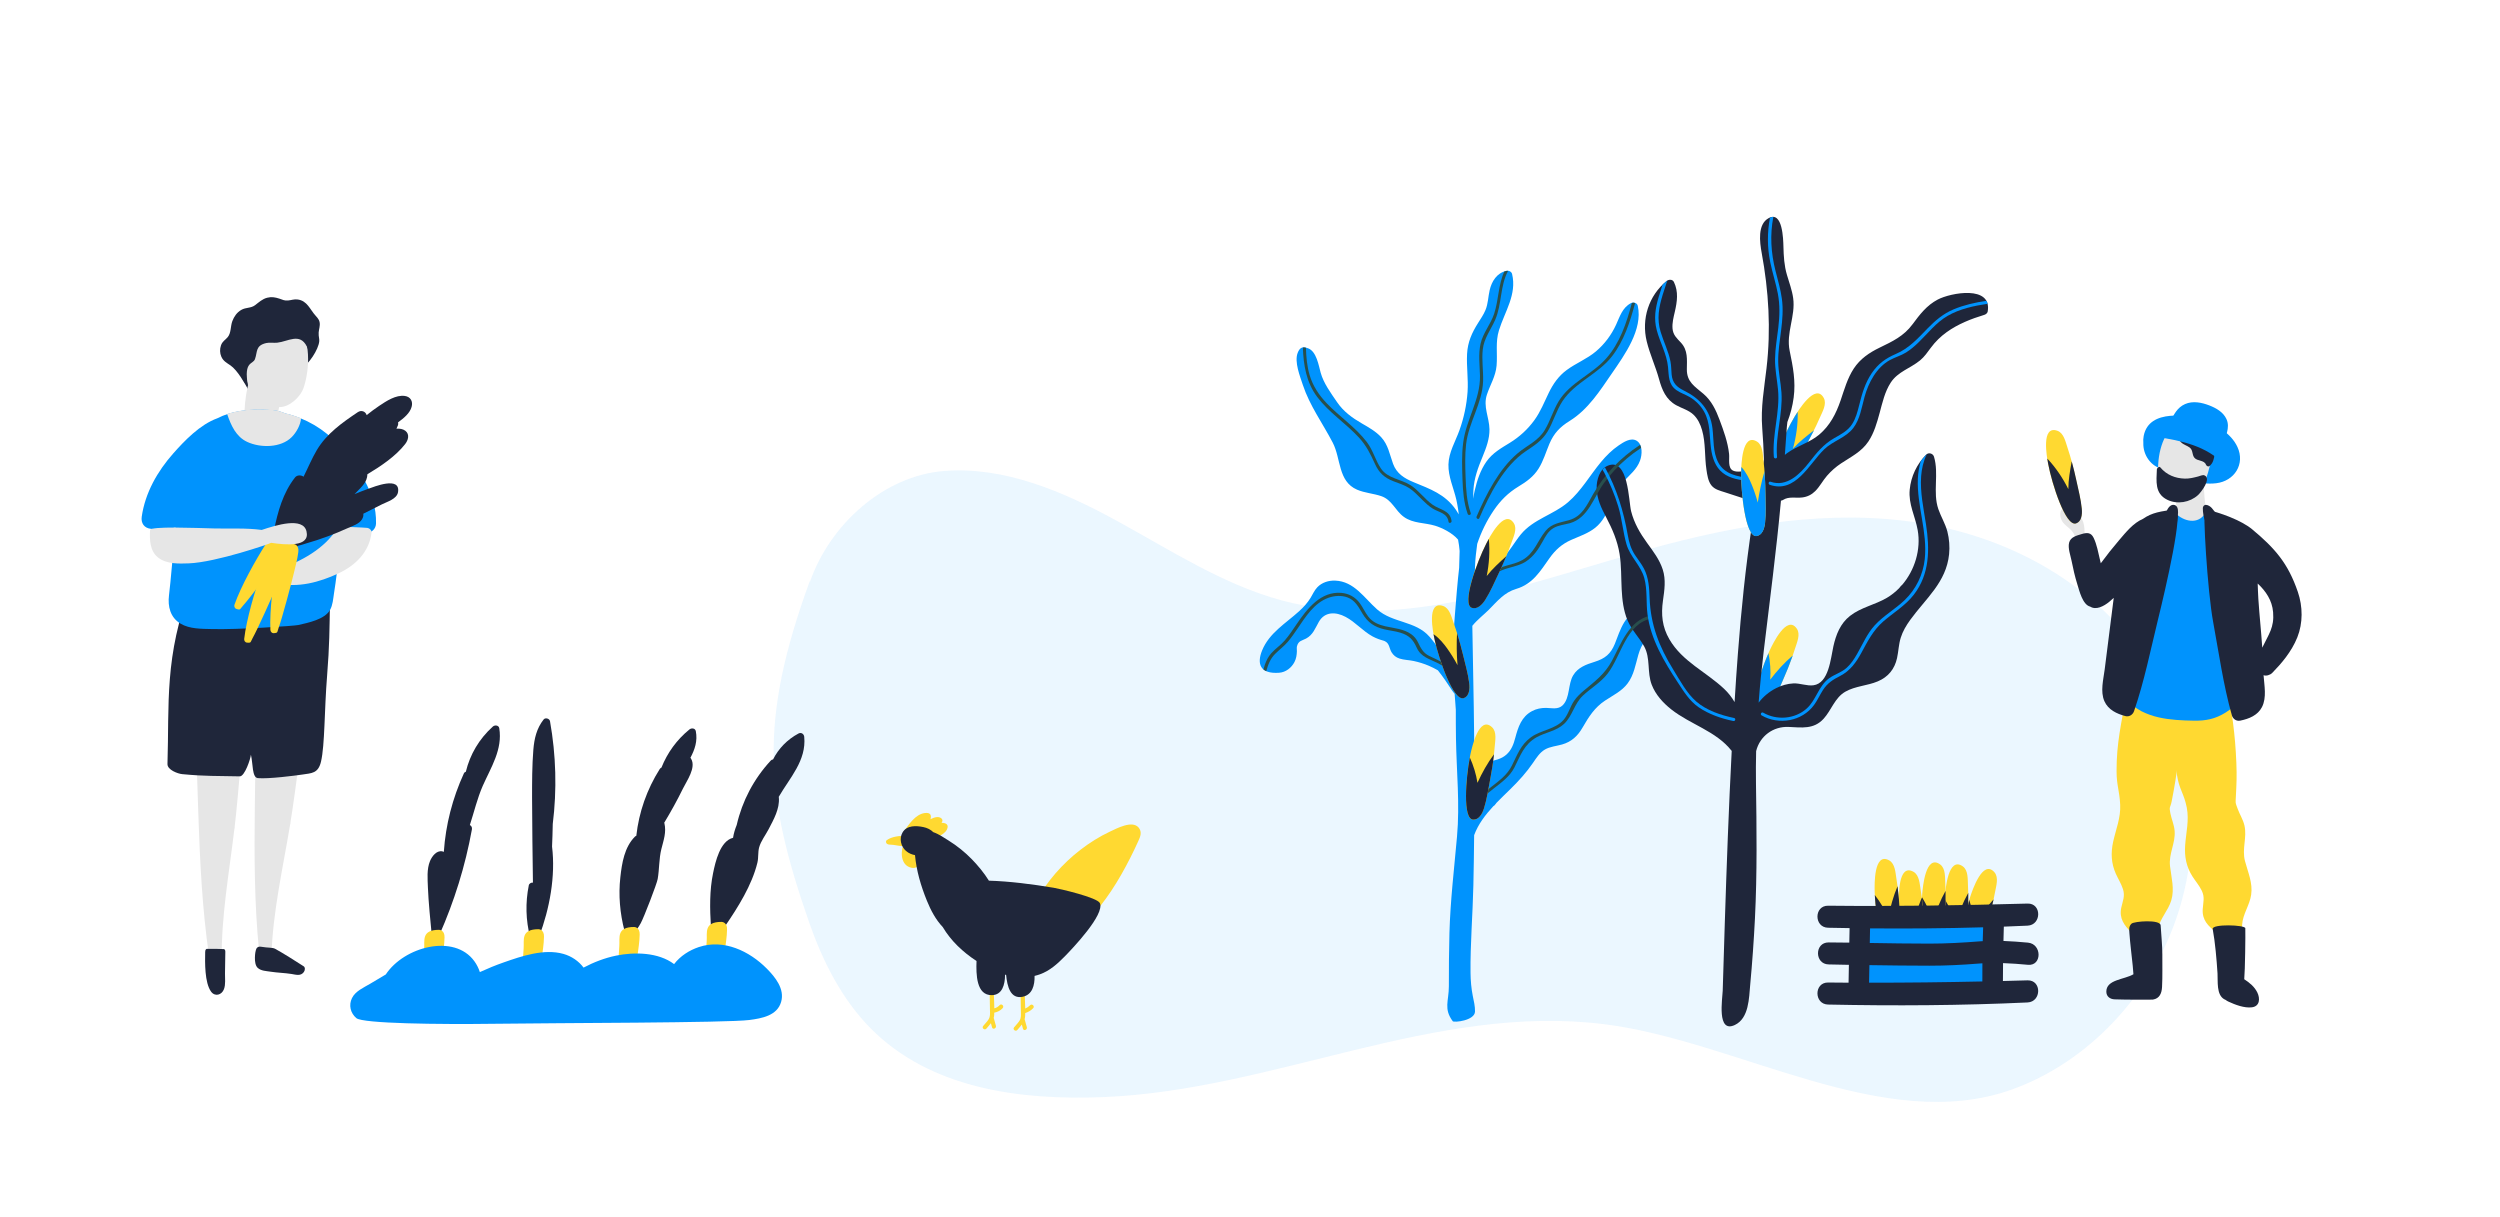 <?xml version="1.0" encoding="utf-8"?>
<!-- Generator: Adobe Illustrator 23.0.1, SVG Export Plug-In . SVG Version: 6.00 Build 0)  -->
<svg version="1.1" id="Layer_1" xmlns="http://www.w3.org/2000/svg" xmlns:xlink="http://www.w3.org/1999/xlink" x="0px" y="0px"
	 viewBox="0 0 608 296" style="enable-background:new 0 0 608 296;" xml:space="preserve">
<style type="text/css">
	.st0{opacity:0.1;}
	.st1{fill:#0093FD;}
	.st2{opacity:0.08;}
	.st3{fill:#F5F5F5;}
	.st4{fill:#F4F3EE;}
	.st5{fill:#E6E6E6;}
	.st6{fill:#FFD931;}
	.st7{fill:#1F263A;}
	.st8{fill:#284F4C;}
	.st9{fill:#FFFFFF;}
	.st10{fill:#B3B3B3;}
	.st11{fill:#2992FA;}
	.st12{fill:#27374D;}
	.st13{fill:#DE614B;}
	.st14{fill:#2C294C;}
	.st15{fill:#EAEAEA;}
	.st16{fill:#D6D6D6;}
	.st17{fill:#223359;}
	.st18{fill:#FCD846;}
	.st19{fill:#DADAEA;}
	.st20{fill:#E8BC05;}
	.st21{fill:#CECECE;}
	.st22{opacity:0.4;fill:#E6E6E6;}
	.st23{opacity:0.4;}
	.st24{fill:#2A2BEE;}
	.st25{fill:url(#SVGID_1_);}
	.st26{fill:url(#SVGID_2_);}
	.st27{fill:none;stroke:#2A2BEE;stroke-width:8;stroke-miterlimit:10;}
	.st28{fill:none;stroke:url(#SVGID_3_);stroke-width:8;stroke-miterlimit:10;}
	.st29{fill:none;stroke:url(#SVGID_4_);stroke-width:7;stroke-miterlimit:10;}
	.st30{fill:url(#SVGID_5_);}
	.st31{fill:url(#SVGID_6_);}
	.st32{fill:url(#SVGID_7_);}
	.st33{fill:url(#SVGID_8_);}
	.st34{fill:url(#SVGID_9_);}
	.st35{fill:url(#SVGID_10_);}
	.st36{fill:url(#SVGID_11_);}
	.st37{fill:url(#SVGID_12_);}
	.st38{fill:url(#SVGID_13_);}
	.st39{fill:url(#SVGID_14_);}
	.st40{fill:url(#SVGID_15_);}
	.st41{fill:url(#SVGID_16_);}
	.st42{fill:url(#SVGID_17_);}
	.st43{fill:url(#SVGID_18_);}
	.st44{fill:url(#SVGID_19_);}
	.st45{fill:url(#SVGID_20_);}
	.st46{fill:#F9FBFF;}
	.st47{fill:#EDF5FC;}
	.st48{fill:none;stroke:#2A2BEE;stroke-width:3;stroke-miterlimit:10;}
	.st49{fill:url(#SVGID_21_);}
	.st50{fill:url(#SVGID_22_);}
	.st51{fill:url(#SVGID_23_);}
	.st52{fill:url(#SVGID_24_);}
	.st53{fill:url(#SVGID_25_);}
	.st54{fill:#DBDBDB;}
	.st55{fill:#AF9279;}
	.st56{fill:#F7DABC;}
	.st57{fill:#027FCC;}
	.st58{fill:#747489;}
	.st59{fill:#E2B705;}
	.st60{fill:#263556;}
	.st61{fill:#E0E0E0;}
	.st62{fill:#C4C4C4;}
	.st63{fill:#006EB2;}
	.st64{fill:#B8B8C9;}
	.st65{fill:#9393AB;}
	.st66{fill:#E5B900;}
	.st67{fill:#5578A3;}
	.st68{opacity:0.3;fill:#DADAEA;}
	.st69{fill:#C6C6C6;}
	.st70{fill:#0469BC;}
	.st71{opacity:0.2;}
	.st72{fill:#C1C1C1;}
	.st73{fill:#F2F2F2;}
	.st74{opacity:0.51;fill:#E6E1FF;}
	.st75{fill:#709FE0;}
	.st76{fill:#5183BF;}
	.st77{fill:#D1D1D1;}
	.st78{fill:#D6AE05;}
	.st79{fill:#DCDAE0;}
	.st80{fill:#F3F3F5;}
	.st81{fill:#D9924E;}
	.st82{fill:#C2C2ED;}
	.st83{fill:#636375;}
	.st84{fill:#543237;}
	.st85{fill:#3F3E66;}
	.st86{fill:#585866;}
	.st87{fill:#A04B40;}
	.st88{fill:#B7743D;}
	.st89{fill:#0074D3;}
</style>
<g class="st2">
	<path class="st1" d="M196.97,141.24c-12.52,34.32-10.94,52.23-0.13,83.24c3.3,9.45,7.95,18.53,14.76,25.47
		c14.62,14.89,36.59,17.69,56.82,16.86c41.57-1.7,80.44-22.87,121.7-17.73c32.5,4.05,68.09,27.05,99.22,15.87
		c18.54-6.66,33.91-22.96,40.34-42.79s3.76-42.73-7-60.09c-12.22-19.73-33.64-31.34-55.53-34.85c-21.88-3.51-44.3,0.3-65.79,6.25
		c-29.57,8.18-60.18,20.5-89.68,12.54c-14.24-3.85-26.96-12.18-40.02-19.32c-13.07-7.14-27.31-13.28-41.99-12.15
		c-14.68,1.13-27.81,12.97-32.69,26.96"/>
</g>
<g>
	<g>
		<path class="st1" d="M541.49,101.95c-0.78-1.73-2.51-2.7-4.2-3.36c-1.84-0.71-4-1.15-5.88-0.32c-1.89,0.83-2.83,2.6-3.58,4.42
			c-0.57,1.38,1.83,2.41,2.43,1.03c0.16-0.37,0.33-0.76,0.52-1.14c0,0,0.01,0,0.01,0c0.9,0.37,5.69,1.69,5.64,2.74
			c-0.04,0.93,0.7,1.35,1.42,1.28c-0.01,0.29-0.02,0.58-0.01,0.88c0.02,1.28,1.88,1.91,2.51,0.68
			C541.28,106.33,542.41,103.99,541.49,101.95z"/>
	</g>
	<g>
		<path class="st1" d="M544.14,108.69c-1.54-3.33-5.24-5.46-8.58-6.62c-2.27-0.79-5.22-1.17-7.79-0.94
			c-3.01,0.27-5.75,1.48-6.42,4.87c-0.12,0.6-0.14,1.17-0.09,1.71c-0.11,2.92,1.83,5.84,5,6.47c0.26,0.05,0.5,0.07,0.74,0.07
			c0.13,0.07,0.26,0.14,0.38,0.21c3.57,1.92,7.48,3.56,11.61,3.06C543.39,117,546.08,112.87,544.14,108.69z"/>
	</g>
	<g>
		<path class="st5" d="M507,131.54c-0.11-1.98,0.26-4.26-1.09-5.92c-0.73-0.9-2.61-2.18-3.84-1.98c-1.45,0.24-1.11,2.21-0.56,3.11
			c0.51,0.85,1.33,1.34,2.03,2.01c0.95,0.91,1.27,2,1.54,3.26c0.15,0.69,0.93,0.67,1.29,0.26
			C506.71,132.22,507.02,131.96,507,131.54z"/>
	</g>
	<g>
		<path class="st6" d="M529.5,168.62c-0.37-0.38-0.91-0.47-1.37-0.3c-0.68-0.33-1.54-0.14-1.81,0.76c-0.37-1.35-2.28-1.61-2.67,0.05
			c-0.08,0.34-0.15,0.68-0.23,1.01c-0.44-0.6-1.33-0.77-1.93-0.36c-0.55-0.26-1.23-0.2-1.58,0.35c-0.07,0.1-0.13,0.21-0.19,0.31
			c0.04-0.22,0.08-0.43,0.12-0.65c0.34-1.92-2.36-2.58-2.71-0.66c-1.21,6.7-2.4,11.56-2.38,18.43c0.01,3.53,0.71,4.65,0.88,8.15
			c0.16,3.18-1.05,5.99-1.71,9.01c-0.59,2.7-0.48,5.23,0.64,7.75c0.56,1.26,1.33,2.45,1.75,3.77c0.55,1.73-0.07,2.87-0.42,4.52
			c-0.54,2.6,0.71,4.23,2.33,5.9c1.01,1.04,1.32,1.86,1.55,3.33c0.21,1.34,0.41,2.55,1.17,3.66c0.64,0.93,1.88,0.9,2.4-0.14
			c1.2-2.41,0.94-5.02,1.48-7.62c0.54-2.59,2.48-4.41,3.23-6.91c0.84-2.79,0.02-5.53-0.3-8.34c-0.35-3.06,1.36-5.57,1.12-8.57
			c-0.12-1.48-0.74-2.81-1.03-4.24c-0.37-1.78-0.03-1.24,0.32-2.98c0.65-3.32,1.22-6.65,1.58-10.03c0.35-3.28,0.56-4.68,0.61-7.99
			c0.02-1.59,0.01-3.17-0.04-4.76C530.29,170.82,530.42,169.56,529.5,168.62z"/>
	</g>
	<g>
		<path class="st6" d="M541.02,167.61c-0.42-0.32-0.97-0.33-1.4-0.1c-0.72-0.23-1.54,0.08-1.68,1.01c-0.57-1.28-2.48-1.26-2.63,0.44
			c-0.03,0.34-0.05,0.69-0.08,1.04c-0.52-0.53-1.43-0.57-1.96-0.08c-0.58-0.17-1.25-0.02-1.52,0.58c-0.05,0.11-0.09,0.22-0.14,0.33
			c0.01-0.22,0.01-0.44,0.02-0.66c0.06-1.95-2.71-2.21-2.77-0.26c-0.23,6.8-0.43,11.77,0.58,18.56c0.52,3.49,1.7,4.47,2.38,7.91
			c0.61,3.13-0.17,6.08-0.39,9.16c-0.2,2.75,0.28,5.24,1.75,7.57c0.73,1.16,1.67,2.23,2.28,3.48c0.8,1.63,0.34,2.85,0.24,4.54
			c-0.16,2.65,1.32,4.08,3.16,5.5c1.15,0.89,1.58,1.65,2.02,3.07c0.4,1.29,0.77,2.46,1.69,3.45c0.77,0.83,1.99,0.62,2.35-0.48
			c0.84-2.56,0.2-5.1,0.36-7.75c0.16-2.64,1.82-4.72,2.2-7.3c0.43-2.88-0.78-5.47-1.5-8.21c-0.79-2.98,0.54-5.7-0.13-8.64
			c-0.33-1.44-1.14-2.67-1.64-4.04c-0.62-1.71-0.53-1.2-0.45-2.97c0.17-3.38,0.25-4.85,0.12-8.25c-0.13-3.3-0.4-6.6-0.83-9.88
			c-0.2-1.57-0.45-3.14-0.72-4.7C542.12,169.67,542.06,168.4,541.02,167.61z"/>
	</g>
	<g>
		<path class="st1" d="M544.48,166.54c-0.16-1.44-2.44-1.47-2.29,0c0.01,0.11,0.02,0.23,0.03,0.34c-0.09-0.07-0.2-0.14-0.31-0.19
			c0.06-0.59,0.15-1.18,0.27-1.78c0.13-0.65-0.35-1.23-0.9-1.42c0.21-1.04,0.43-2.08,0.64-3.12c0.19-0.93-0.52-1.47-1.21-1.4
			c0.48-1.76,0.97-3.63,0.63-5.37c-0.12-0.6-0.66-0.86-1.18-0.81c0.32-1.08,0.64-2.17,0.96-3.25c0.22-0.73-0.5-1.64-1.28-1.46
			c0.51-1.68,0.99-3.34,0.61-5.1c-0.16-0.76-1.02-1-1.64-0.7c0.24-0.9,0.46-1.81,0.65-2.72c0.19-0.94-0.67-1.6-1.42-1.41
			c0.33-1,0.57-2.01,0.58-2.99c0.94-0.55,0.72-2.01-0.23-2.17c0.09-0.48-0.17-1-0.61-1.25c0.27-0.14,0.53-0.28,0.8-0.43
			c1.11-0.6,0.46-2.09-0.62-2.12c0.7-0.75-0.08-2.08-1.19-1.86c-0.03,0.01-0.05,0.01-0.08,0.02c0.01-0.03,0.01-0.06,0.02-0.09
			c1.37-0.19,1.3-2.14-0.12-2.28c-1.6-0.15-3.2-0.25-4.8-0.27c-1.17-0.01-2.51-0.18-3.59,0.33c-0.35,0.17-0.57,0.61-0.57,0.99
			c0,0.06,0,0.12,0,0.18c0,0.18,0.04,0.33,0.09,0.46c-0.41,0.19-0.81,0.4-1.21,0.63c-1.1,0.65-0.38,2.5,0.89,2.1l0,0
			c-0.2,0.36-0.14,0.78,0.08,1.1c-0.76,0.37-1.5,0.76-2.24,1.19c-0.56,0.32-0.64,1-0.41,1.51c-0.46,0.2-0.92,0.39-1.37,0.6
			c-0.86,0.39-0.63,1.61,0.03,2.03c-1,0.4-0.94,1.73-0.27,2.15c-0.03,0.01-0.06,0.02-0.09,0.03c-0.89,0.34-0.95,1.4-0.5,1.95
			c-0.38,0.19-0.76,0.38-1.13,0.57c-1.06,0.54-0.5,2.11,0.58,2.14c0.65,0.02,1.29-0.04,1.93-0.14c-0.52,1.59-0.87,3.21-1.06,4.91
			c-0.05,0.42,0.17,0.75,0.49,0.94c-0.6,1.7-1.25,3.38-1.94,5.04c-0.43,1.02,0.9,1.68,1.69,1.3c0.07-0.04,0.13-0.08,0.2-0.12
			l-0.17,0.61c-0.26-0.01-0.52,0.1-0.76,0.38c-0.59,0.72-0.74,1.26-0.57,2.17c-0.53,2.92-1.29,5.78-2.31,8.58
			c-0.01,0.03-0.02,0.06-0.03,0.1c-0.32,0.05-0.58,0.22-0.75,0.45c-0.65,0.31-1,0.97-0.82,1.73c-0.17-0.08-0.33-0.16-0.51-0.22
			c-1.38-0.54-1.93,1.64-0.61,2.19c1.44,0.6,2.6,1.71,3.99,2.41c1.3,0.65,2.69,1.14,4.11,1.46c2.81,0.64,5.71,0.76,8.58,0.81
			c2.92,0.05,5.22-0.41,7.73-1.98C543.99,171.61,544.83,169.71,544.48,166.54z"/>
	</g>
	<g>
		<path class="st6" d="M483.24,224.84c0.78-2.61,1.48-5.24,1.96-7.92c0.26-1.43,0.94-3.52-0.15-4.78c-2.84-3.27-5.39,4.43-5.9,5.98
			c-1.48,4.51-3.71,15.45-1.03,15.9c1.37,0.23,2.36-1.15,2.93-2.47C481.98,229.42,482.58,227.07,483.24,224.84z"/>
	</g>
	<g>
		<path class="st7" d="M481.06,231.53c0.92-2.13,1.52-4.48,2.18-6.71c0.6-2.01,1.15-4.04,1.6-6.1c-1.81,1.97-3.34,4.16-4.71,6.48
			c-0.11-2.16-0.54-4.28-1.21-6.33c-1.47,4.87-3.33,14.69-0.79,15.12C479.5,234.24,480.49,232.86,481.06,231.53z"/>
	</g>
	<g>
		<path class="st6" d="M478.54,223.47c0.15-2.72,0.22-5.44,0.07-8.16c-0.08-1.46,0.09-3.65-1.26-4.61
			c-3.53-2.52-4.21,5.56-4.35,7.19c-0.39,4.73-0.02,15.89,2.69,15.7c1.38-0.09,2.03-1.66,2.28-3.09
			C478.38,228.21,478.41,225.78,478.54,223.47z"/>
	</g>
	<g>
		<path class="st7" d="M477.98,230.48c0.4-2.29,0.43-4.71,0.56-7.03c0.12-2.1,0.18-4.2,0.14-6.3c-1.31,2.34-2.28,4.83-3.08,7.4
			c-0.61-2.08-1.52-4.04-2.65-5.87c-0.29,5.08,0.18,15.07,2.75,14.89C477.09,233.47,477.73,231.9,477.98,230.48z"/>
	</g>
	<g>
		<path class="st6" d="M473.02,222.99c0.15-2.72,0.22-5.44,0.07-8.16c-0.08-1.46,0.09-3.65-1.26-4.61
			c-3.53-2.52-4.21,5.56-4.35,7.19c-0.39,4.73-0.02,15.89,2.69,15.7c1.38-0.09,2.03-1.66,2.28-3.09
			C472.86,227.73,472.89,225.31,473.02,222.99z"/>
	</g>
	<g>
		<path class="st7" d="M472.46,230c0.4-2.29,0.43-4.71,0.56-7.03c0.12-2.1,0.18-4.2,0.14-6.3c-1.31,2.34-2.28,4.83-3.08,7.4
			c-0.61-2.08-1.52-4.04-2.65-5.87c-0.29,5.08,0.18,15.07,2.75,14.89C471.56,233,472.21,231.43,472.46,230z"/>
	</g>
	<g>
		<path class="st6" d="M467.93,224.59c-0.14-2.72-0.37-5.43-0.82-8.12c-0.24-1.44-0.3-3.63-1.75-4.45
			c-3.78-2.13-3.58,5.99-3.54,7.62c0.12,4.75,1.7,15.8,4.38,15.32c1.36-0.24,1.84-1.87,1.93-3.32
			C468.29,229.32,468.05,226.9,467.93,224.59z"/>
	</g>
	<g>
		<path class="st7" d="M468.14,231.62c0.15-2.32-0.08-4.73-0.2-7.05c-0.11-2.1-0.28-4.19-0.55-6.28c-1.04,2.47-1.74,5.04-2.26,7.69
			c-0.83-2-1.94-3.85-3.27-5.55c0.26,5.08,1.81,14.96,4.35,14.51C467.57,234.69,468.04,233.06,468.14,231.62z"/>
	</g>
	<g>
		<path class="st6" d="M462.03,221.82c-0.14-2.72-0.37-5.43-0.82-8.12c-0.24-1.44-0.3-3.63-1.75-4.45
			c-3.78-2.13-3.58,5.99-3.54,7.62c0.12,4.75,1.7,15.8,4.38,15.32c1.36-0.24,1.84-1.87,1.93-3.32
			C462.38,226.56,462.15,224.14,462.03,221.82z"/>
	</g>
	<g>
		<path class="st7" d="M462.23,228.86c0.15-2.32-0.08-4.73-0.2-7.05c-0.11-2.1-0.28-4.19-0.55-6.28c-1.04,2.47-1.74,5.04-2.26,7.69
			c-0.83-2-1.94-3.85-3.27-5.55c0.26,5.08,1.81,14.96,4.35,14.51C461.66,231.93,462.14,230.3,462.23,228.86z"/>
	</g>
	<g>
		<path class="st6" d="M438.92,108.78c1.35-2.36,2.62-4.78,3.7-7.28c0.58-1.34,1.71-3.22,0.93-4.69c-2.03-3.83-6.25,3.1-7.1,4.5
			c-2.46,4.06-7.1,14.21-4.59,15.26c1.28,0.53,2.56-0.58,3.42-1.75C436.66,112.95,437.77,110.8,438.92,108.78z"/>
	</g>
	<g>
		<path class="st1" d="M436.04,109.13c0.8-2.91,1.23-5.91,1.16-8.97c-0.33,0.5-0.59,0.93-0.74,1.17c-2.46,4.06-7.1,14.21-4.59,15.26
			c1.28,0.53,2.56-0.58,3.42-1.75c1.38-1.87,2.49-4.03,3.64-6.04c0.78-1.36,1.52-2.75,2.23-4.15
			C439.37,106.05,437.55,107.46,436.04,109.13z"/>
	</g>
	<g>
		<path class="st6" d="M504.93,116.77c-0.58-2.66-1.24-5.3-2.11-7.89c-0.47-1.38-0.88-3.54-2.44-4.11
			c-4.07-1.49-2.57,6.49-2.27,8.09c0.88,4.67,4.22,15.32,6.79,14.41c1.31-0.46,1.51-2.14,1.37-3.58
			C506.04,121.38,505.42,119.04,504.93,116.77z"/>
	</g>
	<g>
		<path class="st7" d="M503.02,118.96c-1.35-2.7-3.03-5.22-5.13-7.45c0.09,0.6,0.18,1.08,0.24,1.37c0.88,4.67,4.22,15.32,6.79,14.41
			c1.31-0.46,1.51-2.14,1.37-3.58c-0.22-2.31-0.84-4.66-1.33-6.93c-0.33-1.53-0.7-3.06-1.12-4.58
			C503.44,114.44,503.02,116.7,503.02,118.96z"/>
	</g>
	<g>
		<path class="st6" d="M433.65,165.3c1.1-2.49,2.11-5.02,2.92-7.62c0.43-1.39,1.36-3.38,0.43-4.76c-2.42-3.6-5.89,3.74-6.59,5.21
			c-2.03,4.3-5.58,14.88-2.97,15.65c1.33,0.4,2.48-0.85,3.21-2.1C431.83,169.69,432.71,167.42,433.65,165.3z"/>
	</g>
	<g>
		<path class="st1" d="M430.67,171.67c1.18-2,2.05-4.26,2.99-6.39c0.85-1.92,1.64-3.87,2.33-5.85c-2.04,1.73-3.83,3.72-5.47,5.86
			c0.16-2.16-0.01-4.31-0.43-6.43c-2.05,4.66-5.1,14.18-2.63,14.91C428.78,174.16,429.93,172.92,430.67,171.67z"/>
	</g>
	<g>
		<path class="st1" d="M399.67,148.8c-4.3-0.74-5.75,4.86-6.93,7.76c-1.02,2.49-2.38,3.6-4.94,4.4c-2.05,0.64-4.05,1.35-5.21,3.29
			c-1.28,2.14-0.74,5.46-2.53,7.26c-1.12,1.12-2.67,0.67-4.07,0.65c-1.18-0.01-2.34,0.22-3.38,0.77c-2.58,1.36-3.4,3.89-4.1,6.53
			c-0.4,1.52-0.92,2.94-2.12,4.03c-1.32,1.2-2.88,1.36-4.51,1.88c-1.37,0.44-2.45,1.14-3.3,2.03c-0.03-5.15-0.08-10.3-0.16-15.45
			c-0.1-6.58-0.22-13.17-0.35-19.75c1.19-1.48,2.91-2.81,3.98-3.88c2.09-2.11,3.78-4.24,6.69-5.1c4.02-1.19,5.82-4.26,8.11-7.49
			c1.42-2,3.01-3.43,5.27-4.43c2-0.89,4.12-1.57,5.85-2.96c3.61-2.9,3.83-7.95,6.89-11.25c1.49-1.61,3.21-2.93,3.99-5.06
			c0.53-1.43,0.72-3.89-0.81-4.84c-1.41-0.87-3.23,0.36-4.37,1.13c-1.64,1.11-3.05,2.53-4.31,4.04c-2.68,3.22-4.78,7-7.99,9.76
			c-3.58,3.08-8.42,4.1-11.5,7.84c-1.55,1.88-2.69,4.15-4.53,5.78c-1.96,1.73-4.71,2.03-6.67,3.72c0.02-0.59,0.04-1.18,0.06-1.78
			c0.06-1.8,0.29-3.61,0.53-5.41c0.96-2.87,2.3-5.62,4.01-8.14c1.65-2.43,3.53-4.3,6.04-5.82c1.93-1.16,3.64-2.39,4.86-4.33
			c1.18-1.87,1.79-4.02,2.64-6.04c1.1-2.58,2.57-4.11,4.94-5.58c4.45-2.75,7.35-7.31,10.26-11.55c3.09-4.49,7.56-10.66,6.3-16.43
			c-0.17-0.77-1.1-0.96-1.7-0.64c-2.06,1.1-2.67,3.24-3.58,5.23c-1.14,2.49-2.8,4.71-4.89,6.48c-2.17,1.84-4.85,2.86-7.12,4.54
			c-1.97,1.45-3.3,3.36-4.36,5.54c-1.1,2.27-2.01,4.6-3.5,6.65c-1.6,2.21-3.62,4.06-5.94,5.49c-2.16,1.33-4.23,2.47-5.73,4.6
			c-1.45,2.07-2.27,4.55-2.83,6.99c-0.16,0.68-0.28,1.36-0.4,2.04c0.01-0.7,0.03-1.39,0.07-2.08c0.17-2.96,1.13-5.49,2.25-8.2
			c0.87-2.11,1.69-4.3,1.66-6.61c-0.05-2.93-1.6-5.51-0.62-8.45c0.8-2.41,2.13-4.46,2.35-7.05c0.25-2.93-0.32-5.71,0.58-8.59
			c1.42-4.57,4.38-8.69,3.19-13.68c-0.15-0.63-0.86-0.89-1.43-0.76c-2.28,0.52-3.54,2.54-4.03,4.71c-0.37,1.61-0.37,3.28-1.02,4.83
			c-0.46,1.1-1.14,2.09-1.77,3.09c-1.53,2.41-2.55,4.68-2.7,7.57c-0.16,3.08,0.33,6.14,0.12,9.23c-0.22,3.17-0.9,6.33-1.97,9.32
			c-0.98,2.74-2.61,5.35-2.68,8.33c-0.07,2.95,1.27,5.73,1.92,8.57c0.17,0.77,0.31,1.54,0.43,2.31c0.04,0.28,0.07,0.55,0.11,0.83
			c0.02,0.14,0.04,0.28,0.05,0.42c-0.22-0.38-0.45-0.76-0.7-1.12c-2.62-3.79-6.25-5.04-10.3-6.71c-2.24-0.92-4.12-2.1-4.98-4.47
			c-0.84-2.3-1.17-4.61-2.9-6.48c-1.31-1.42-3.04-2.38-4.7-3.34c-2.35-1.36-4.46-2.89-6.01-5.16c-1.54-2.26-3.28-4.59-4-7.19
			c-0.49-1.77-1.01-5.13-3.02-5.9c-1.41-0.54-2.06-0.22-2.58,1.13c-0.82,2.17,0.57,5.64,1.25,7.71c1.69,5.12,4.83,9.36,7.29,14.09
			c2.03,3.9,1.25,9.41,5.9,11.43c1.88,0.81,3.95,0.92,5.88,1.57c2.67,0.91,3.38,3.5,5.51,5.05c2.23,1.63,5.09,1.38,7.63,2.16
			c1.6,0.49,4.17,1.71,5.56,3.38c0.18,0.91,0.3,1.83,0.38,2.76c-0.04,1.38-0.08,2.75-0.12,4.13c-0.69,5.71-1.63,19.51-1.64,19.74
			c-0.02,1.11,0,2.22,0.04,3.32c-0.53-0.45-1.01-0.83-1.3-1.1c-0.53-0.51-1.08-1.11-1.67-1.73c-0.81-1.23-1.69-2.41-2.64-3.51
			c-3.4-3.9-8.93-3.29-12.74-6.65c-3.14-2.77-5.56-6.82-10.2-7c-1.6-0.06-3.23,0.45-4.35,1.63c-0.7,0.74-1.1,1.68-1.61,2.53
			c-0.76,1.25-1.73,2.31-2.81,3.29c-3.25,2.95-7.27,5.28-9,9.54c-1.34,3.29-0.46,5.76,4.16,5.42c1.6-0.12,2.98-1.2,3.71-2.6
			c0.43-0.82,0.56-1.71,0.59-2.62c0.01-0.31-0.07-0.86,0.01-1.18c0.36-1.43,1.2-1.37,2.23-1.92c1.69-0.91,2.2-2.48,3.1-4.06
			c1.45-2.54,4.13-2.47,6.52-1.2c2.39,1.27,4.16,3.44,6.54,4.74c0.44,0.24,0.9,0.44,1.36,0.62c0.2,0.09,0.4,0.15,0.61,0.21
			c0.26,0.08,0.51,0.16,0.77,0.23c0.08,0.03,0.16,0.06,0.24,0.1c1.14,0.52,1.06,1.7,1.62,2.66c0.47,0.78,1.09,1.29,1.97,1.57
			c1.08,0.35,2.31,0.35,3.42,0.59c1.27,0.27,2.52,0.66,3.72,1.17c0.75,0.32,1.48,0.69,2.18,1.1c1.24,1.54,2.34,3.21,3.4,4.83
			c0.19,0.29,0.43,0.59,0.67,0.87c0.05,0.61,0.1,1.22,0.14,1.82c0.05,0.68,0.1,1.36,0.15,2.05c0,2.35,0,4.69,0.04,7.04
			c0.13,7.99,0.97,15.86,0.25,23.86c-0.7,7.82-1.62,15.57-1.84,23.43c-0.12,4.32-0.14,8.64-0.14,12.95c0,3.59-1.32,5.45,0.95,8.49
			c0.28,0.37,5.35-0.14,5.41-2.36c0.03-1.28-0.29-2.53-0.54-3.78c-0.37-1.87-0.53-3.75-0.55-5.65c-0.07-7.06,0.53-14.16,0.69-21.22
			c0.09-4.08,0.15-8.16,0.19-12.25c0.99-2.67,2.72-4.94,4.68-7.05c0.14-0.07,0.27-0.17,0.39-0.33c0.12-0.15,0.23-0.31,0.35-0.46
			c1.11-1.14,2.26-2.25,3.38-3.34c2.03-1.99,3.92-4.06,5.52-6.41c0.81-1.18,1.62-2.49,2.89-3.23c1.26-0.73,2.8-0.83,4.18-1.23
			c2.31-0.66,3.8-2.07,4.98-4.12c1.49-2.58,2.91-4.86,5.45-6.54c1.93-1.29,4.09-2.29,5.51-4.2c1.52-2.03,1.91-4.54,2.59-6.92
			c0.4-1.4,0.95-2.57,1.83-3.73c0.64-0.84,1.36-1.67,1.62-2.73C402.34,151.09,401.55,149.12,399.67,148.8z"/>
	</g>
	<g>
		<path class="st7" d="M471.24,72.86c-2.69,1.42-4.36,3.65-6.13,6.03c-2.12,2.86-4.85,4.14-7.97,5.65c-2.52,1.22-4.74,2.72-6.3,5.09
			c-1.55,2.36-2.31,5.13-3.21,7.77c-1.1,3.2-2.58,6.1-5.22,8.32c-2.34,1.96-5.36,2.71-7.8,4.49c-0.19,0.14-0.36,0.28-0.53,0.42
			c0.17-2.26,0.33-4.51,0.48-6.77c0.02-0.3,0.07-0.72,0.13-1.22c0.74-1.9,1.26-3.89,1.53-5.94c0.53-3.97-0.17-7.51-0.97-11.37
			c-0.92-4.42,1.46-8.44,0.85-12.83c-0.27-1.94-0.96-3.76-1.51-5.63c-0.68-2.3-0.8-4.55-0.86-6.93c-0.05-1.68-0.17-8.7-3.56-6.91
			c-2.81,1.49-2.19,5.93-1.74,8.41c1.72,9.31,2.29,18.66,1.19,28.08c-0.57,4.95-1.44,9.57-1.05,14.57c0.2,2.57,0.34,5.14,0.42,7.7
			c-0.21,1.22-0.44,2.44-0.67,3.66c-0.16-0.02-0.32-0.03-0.48-0.04c-0.81-0.56-1.84-0.8-2.96-0.84c-1.06-0.03-2.41,0.37-3.41-0.12
			c-1.33-0.65-0.82-2.81-0.96-4.08c-0.31-2.86-1.32-5.61-2.32-8.29c-0.88-2.36-1.94-4.6-3.88-6.27c-2.12-1.83-4.09-2.87-4.07-6
			c0.02-2.37,0.3-4.6-1.44-6.48c-1.01-1.09-1.9-1.84-2.04-3.41c-0.12-1.4,0.25-2.77,0.56-4.12c0.57-2.48,0.91-4.84-0.22-7.21
			c-0.35-0.73-1.28-0.66-1.8-0.23c-4.35,3.55-6.14,9.23-4.82,14.65c0.76,3.13,2.15,6.08,3,9.19c0.72,2.62,1.69,4.98,4.18,6.35
			c1.37,0.76,2.95,1.16,4.13,2.24c1.11,1.02,1.76,2.42,2.16,3.85c0.89,3.12,0.58,6.42,1.06,9.6c0.19,1.26,0.39,2.79,1.22,3.82
			c0.8,1,2.08,1.28,3.25,1.66c2.51,0.82,5.03,1.64,7.54,2.46c-0.33,1.78-0.65,3.56-0.92,5.34c-1.59,10.45-2.65,20.97-3.45,31.5
			c-0.3,3.9-0.56,7.81-0.8,11.72c-0.68-1.17-1.53-2.26-2.55-3.22c-4.41-4.16-10.14-6.6-13.31-12.05c-1.75-3.01-2.04-6.01-1.56-9.39
			c0.36-2.54,0.76-5.09-0.06-7.6c-0.78-2.4-2.32-4.41-3.79-6.43c-1.73-2.38-3.16-4.84-3.89-7.71c-0.61-2.41-0.63-13.1-5.63-11.11
			c-2.07,0.83-2.8,3.53-2.76,5.55c0.06,2.53,1.16,4.83,2.32,7.02c1.51,2.86,2.74,5.72,3.26,8.93c0.46,2.84,0.36,5.73,0.51,8.59
			c0.13,2.55,0.42,5.13,1.41,7.51c0.99,2.39,2.84,4.15,4.07,6.39c1.57,2.87,0.66,6.3,1.83,9.31c0.94,2.43,2.74,4.4,4.76,6
			c4.67,3.68,10.85,5.25,14.64,10.03c0.02,0.02,0.04,0.03,0.05,0.05c-0.73,13.92-1.23,27.86-1.68,41.79
			c-0.18,5.52-0.35,11.05-0.51,16.57c-0.06,1.93-1.49,10.39,2.94,8.31c3.47-1.64,3.45-6.6,3.75-9.81c0.5-5.36,0.88-10.72,1.15-16.09
			c0.55-11,0.41-21.98,0.25-32.99c-0.04-2.58-0.02-5.16,0.04-7.73c0.91-3.66,4.15-6.04,7.91-5.87c3.19,0.15,6.11,0.61,8.48-1.97
			c1.92-2.09,2.73-5.13,5.3-6.6c2.41-1.38,5.36-1.44,7.89-2.51c2.53-1.06,4.1-2.98,4.69-5.67c0.36-1.63,0.39-3.31,0.89-4.92
			c0.49-1.59,1.35-3.03,2.32-4.37c3.77-5.2,8.76-9.14,9.45-15.97c0.18-1.84,0.04-3.72-0.42-5.51c-0.5-1.92-1.56-3.6-2.2-5.46
			c-1.4-4.11,0.19-8.56-1.05-12.73c-0.24-0.81-1.3-1.13-1.91-0.51c-2.27,2.31-3.69,5.27-4,8.51c-0.34,3.56,1.34,6.44,1.94,9.84
			c0.84,4.7-0.7,9.76-3.82,13.37c-0.09,0.06-0.18,0.12-0.26,0.22c-0.16,0.19-0.31,0.38-0.47,0.57c-0.88,0.89-1.86,1.67-2.94,2.31
			c-2.87,1.7-6.29,2.3-8.95,4.38c-2.38,1.86-3.43,4.58-4.07,7.45c-0.65,2.88-1.08,8.96-4.87,9.44c-1.58,0.2-3.23-0.53-4.84-0.46
			c-1.45,0.07-2.85,0.48-4.14,1.12c-1.81,0.91-3.22,2.13-4.32,3.56c0.32-4.24,0.75-8.47,1.26-12.71
			c1.45-12.14,3.05-24.24,4.17-36.42c0.17-0.01,0.35-0.06,0.53-0.18c1.38-0.89,3.08-0.4,4.63-0.59c1.25-0.15,2.3-0.67,3.19-1.56
			c1.1-1.1,1.82-2.54,2.84-3.71c1-1.15,2.15-2.17,3.42-3.01c2.46-1.64,4.98-2.82,6.67-5.36c1.38-2.08,2.07-4.55,2.72-6.93
			c0.68-2.51,1.26-5.16,2.7-7.37c1.73-2.66,4.77-3.46,7.12-5.39c1.07-0.88,1.81-1.98,2.63-3.08c1.08-1.46,2.38-2.74,3.86-3.8
			c2.76-1.98,5.94-3.23,9.17-4.21c0.35-0.11,0.74-0.41,0.8-0.8C484.51,69.3,474.42,71.18,471.24,72.86z"/>
	</g>
	<path class="st8" d="M380.37,176.06c2.06-1.93,2.48-4.91,4.59-6.89c1.98-1.85,4.35-3.19,6.03-5.37c3.32-4.32,4.5-12.26,10.74-13.38
		c-0.11-0.24-0.25-0.47-0.42-0.68c-5.11,1.16-7.04,6.75-9.29,10.97c-1.68,3.16-4.07,4.95-6.74,7.17c-0.89,0.74-1.75,1.54-2.41,2.49
		c-1.04,1.48-1.43,3.37-2.64,4.74c-1.99,2.26-5.47,2.44-7.87,4.17c-2.54,1.84-3.34,4.29-4.69,6.96c-2.26,4.5-8.09,5.85-9.79,10.75
		c-0.16,0.46,0.57,0.66,0.73,0.2c1.67-4.75,7.48-6.15,9.71-10.57c1.48-2.94,2.33-5.57,5.37-7.31
		C375.84,178.1,378.52,177.79,380.37,176.06z"/>
	<path class="st8" d="M355.94,168.52c0.16,0.46,0.9,0.27,0.74-0.2c-0.68-2.01-1.76-3.84-3.28-5.34c-1.71-1.69-3.72-2.43-5.82-3.46
		c-1.51-0.75-2.05-1.91-2.75-3.36c-0.38-0.77-0.9-1.4-1.61-1.91c-1.85-1.33-4.18-1.45-6.33-1.94c-1.63-0.38-3.08-0.99-4.12-2.34
		c-0.8-1.04-1.31-2.26-2.09-3.31c-1.09-1.46-2.64-2.32-4.46-2.47c-5-0.43-8.33,3.85-10.84,7.55c-0.92,1.36-1.83,2.74-2.9,3.99
		c-1,1.17-2.3,2.01-3.32,3.16c-0.71,0.8-1.18,1.76-1.54,2.76c-0.14,0.38-0.25,0.77-0.35,1.16c0.2,0.16,0.42,0.3,0.69,0.42
		c0.42-1.57,0.98-3.04,2.17-4.22c1.03-1.02,2.16-1.85,3.11-2.97c0.83-0.99,1.56-2.06,2.29-3.12c1.97-2.9,4.08-6.3,7.56-7.54
		c1.45-0.52,3.15-0.63,4.61-0.09c1.88,0.7,2.7,2.34,3.66,3.95c1.28,2.15,2.91,3.26,5.33,3.82c1.28,0.3,2.59,0.42,3.84,0.8
		c2.14,0.65,3.12,1.65,4.01,3.65c1.05,2.34,3.12,2.73,5.23,3.81C352.73,162.81,354.88,165.4,355.94,168.52z"/>
	<path class="st8" d="M398.54,108.42c-2.18,1.43-4.2,3.11-6.01,4.99c-1.94,2.02-3.65,4.28-5.05,6.71c-1.55,2.69-2.66,5.46-5.91,6.39
		c-2.13,0.61-4.15,0.76-5.66,2.58c-2.04,2.47-2.67,5.4-5.68,7.12c-2.36,1.35-5.26,1.19-7.34,3.06c-2.23,2-3.68,5.04-5.28,7.53
		c-0.26,0.41,0.39,0.79,0.65,0.38c1.56-2.42,3-5.43,5.16-7.37c2.12-1.9,5.31-1.69,7.68-3.25c1.87-1.23,3.01-2.94,4.07-4.86
		c0.68-1.25,1.36-2.52,2.63-3.27c1.2-0.72,2.64-0.81,3.96-1.18c4.52-1.26,5.8-6.29,8.3-9.73c1.61-2.22,3.5-4.24,5.59-6.01
		c1.03-0.88,2.12-1.69,3.25-2.43c0.05-0.03,0.12-0.08,0.21-0.14c-0.05-0.27-0.13-0.53-0.25-0.76
		C398.76,108.26,398.64,108.35,398.54,108.42z"/>
	<path class="st8" d="M317.6,84.57c-0.28-0.07-0.53-0.1-0.75-0.07c0.16,4.29,0.83,8.49,3.51,12.06c2.85,3.79,6.93,6.38,10.12,9.84
		c1.82,1.97,2.84,4.07,3.94,6.48c0.95,2.09,2.24,3.28,4.38,4.13c1.32,0.52,2.69,0.91,3.89,1.68c1.21,0.78,2.18,1.87,3.2,2.87
		c0.8,0.78,1.62,1.57,2.58,2.15c1.49,0.91,3.5,1.05,3.81,3.18c0.07,0.49,0.81,0.28,0.74-0.2c-0.39-2.63-2.76-2.64-4.61-3.94
		c-1.95-1.37-3.32-3.43-5.33-4.73c-2.34-1.5-5.55-1.61-7.22-4.05c-1.38-2.03-1.92-4.45-3.43-6.44c-2.76-3.63-6.64-6.17-9.77-9.45
		c-1.9-1.99-3.39-4.23-4.17-6.89C317.86,89.05,317.67,86.81,317.6,84.57z"/>
	<path class="st8" d="M359.11,125.62c-0.19,0.45,0.47,0.84,0.66,0.39c2.5-5.79,5.95-12.67,11.31-16.28
		c2.09-1.41,3.96-2.57,5.29-4.78c1.42-2.37,2.12-5.11,3.65-7.42c3.05-4.6,8.72-6.56,12.07-10.94c2.88-3.76,4.36-8.34,5.57-12.89
		c-0.25-0.09-0.52-0.1-0.78-0.03c-1.3,4.87-2.93,9.81-6.34,13.6c-3.47,3.86-8.74,5.79-11.49,10.35c-1.33,2.21-2.03,4.73-3.35,6.94
		c-1.61,2.7-4.31,3.74-6.61,5.68C364.55,114.08,361.43,120.24,359.11,125.62z"/>
	<path class="st8" d="M355.68,116.66c0.1,2.84,0.32,5.62,1.26,8.32c0.16,0.46,0.9,0.26,0.74-0.2c-0.99-2.85-1.15-5.82-1.25-8.81
		c-0.09-2.63-0.17-5.27,0.12-7.89c0.6-5.37,3.97-9.98,4.14-15.4c0.08-2.56-0.36-5.13-0.08-7.68c0.31-2.78,1.95-4.77,3.03-7.24
		c1.62-3.74,1.18-8.34,3.13-11.88c-0.16-0.02-0.32-0.02-0.47,0.02c-0.15,0.04-0.3,0.08-0.44,0.13c-1.48,3.14-1.38,6.94-2.49,10.3
		c-0.84,2.56-2.71,4.63-3.3,7.28c-0.57,2.54-0.2,5.17-0.14,7.73c0.13,5.86-3.39,10.68-4.09,16.39
		C355.46,110.68,355.58,113.68,355.68,116.66z"/>
	<g>
		<path class="st1" d="M402.93,80.33c0.8,3.01,2.42,5.77,2.73,8.91c0.22,2.17,0.05,4.21,2.02,5.62c1.03,0.74,2.27,1.1,3.35,1.75
			c1.38,0.84,2.58,2.05,3.38,3.46c1.59,2.79,1.29,5.95,1.71,9.01c0.3,2.23,1.03,4.49,2.86,5.93c1.83,1.44,4.25,1.75,6.49,2.02
			c0.49,0.06,0.48-0.7,0-0.77c-2.93-0.37-6.07-0.9-7.59-3.79c-1.34-2.56-1.07-5.54-1.41-8.32c-0.56-4.48-3.07-7.26-7-9.19
			c-1.73-0.85-2.74-1.88-2.93-3.87c-0.1-1.07-0.08-2.14-0.29-3.21c-0.49-2.49-1.67-4.76-2.39-7.18c-0.95-3.16-0.43-5.95,0.51-9.03
			c0.35-1.15,0.73-2.3,1.11-3.44c-0.04,0.03-0.08,0.05-0.12,0.08c-0.36,0.3-0.7,0.61-1.03,0.93c-0.31,0.96-0.62,1.92-0.91,2.89
			C402.58,74.93,402.17,77.5,402.93,80.33z"/>
	</g>
	<g>
		<path class="st1" d="M430.46,52.92c-0.68,3.57-0.68,7.23,0.06,10.83c0.53,2.59,1.37,5.11,1.86,7.7c0.51,2.74,0.44,5.43,0.11,8.18
			c-0.3,2.55-0.76,5.08-0.8,7.65c-0.04,2.53,0.49,4.99,0.73,7.5c0.51,5.5-1.46,10.84-1.02,16.34c0.04,0.49,0.81,0.49,0.77,0
			c-0.42-5.27,1.44-10.39,1.08-15.66c-0.17-2.51-0.75-4.97-0.79-7.48c-0.04-2.57,0.39-5.11,0.71-7.65c0.32-2.54,0.53-5.08,0.19-7.63
			c-0.31-2.31-0.98-4.55-1.55-6.81c-1.12-4.41-1.38-8.77-0.53-13.14C431.04,52.75,430.76,52.79,430.46,52.92z"/>
	</g>
	<g>
		<path class="st1" d="M483.11,73.15c-2.73,0.41-5.47,1.02-8.01,2.09c-2.48,1.05-4.42,2.68-6.28,4.6c-2.38,2.45-4.54,4.87-7.74,6.24
			c-2.49,1.07-4.31,2.38-5.86,4.66c-1.63,2.39-2.38,5.03-3.07,7.8c-0.4,1.59-0.82,3.23-1.73,4.63c-1.07,1.64-2.7,2.46-4.34,3.39
			c-2.61,1.48-4.3,3.6-6.13,5.94c-2.22,2.83-5.42,6.03-9.35,4.66c-0.47-0.16-0.67,0.58-0.2,0.74c6.27,2.2,9.63-5.14,13.25-8.63
			c2.13-2.05,5.25-2.79,7.07-5.18c1.66-2.18,2.03-5,2.74-7.57c0.96-3.47,2.9-7.16,6.16-8.95c1.28-0.7,2.68-1.07,3.92-1.84
			c1.13-0.7,2.14-1.58,3.09-2.5c2.28-2.21,4.24-4.8,7.03-6.41c2.9-1.68,6.39-2.45,9.74-2.94C483.33,73.61,483.23,73.37,483.11,73.15
			z"/>
	</g>
	<g>
		<path class="st1" d="M465.42,144.66c3.92-5.05,3.91-11.13,2.98-17.17c-0.59-3.86-1.46-7.75-1.18-11.67
			c0.12-1.72,0.55-3.67,1.37-5.36c-0.05,0.03-0.09,0.07-0.13,0.11c-0.47,0.48-0.91,1-1.31,1.53c-0.44,1.44-0.67,2.95-0.73,4.32
			c-0.27,6.58,2.39,12.98,1.68,19.57c-0.41,3.78-2.13,7.3-4.86,9.93c-2.3,2.22-5.17,3.8-7.33,6.18c-1.85,2.04-2.91,4.59-4.27,6.95
			c-0.7,1.23-1.5,2.44-2.56,3.39c-1.27,1.13-2.92,1.55-4.27,2.54c-2.55,1.87-3.12,5.29-5.44,7.35c-2.88,2.57-7.27,2.9-10.56,0.99
			c-0.43-0.25-0.81,0.41-0.39,0.66c4.18,2.44,9.87,1.44,12.76-2.53c0.81-1.11,1.36-2.36,2.09-3.52c1.11-1.77,2.45-2.62,4.27-3.55
			c2.41-1.23,3.89-3.3,5.16-5.64c1.52-2.8,2.86-5.47,5.31-7.6C460.5,148.98,463.37,147.3,465.42,144.66z"/>
	</g>
	<g>
		<path class="st1" d="M421.74,174.62c-3.22-0.69-6.69-1.82-9.22-4.02c-2.35-2.04-3.99-5.18-5.61-7.8
			c-3.38-5.46-5.49-10.85-5.72-17.31c-0.09-2.46-0.22-4.96-1.37-7.19c-0.62-1.2-1.49-2.23-2.22-3.36c-0.96-1.49-1.42-3.05-1.72-4.77
			c-1.02-5.85-2.69-11.31-5.55-16.5c-0.22,0.17-0.42,0.36-0.61,0.57c0.04,0.1,0.15,0.19,0.42,0.68c1.39,2.63,2.54,5.37,3.41,8.22
			c0.92,3.03,1.14,6.2,2.01,9.22c0.88,3.07,3.51,5.17,4.34,8.26c0.77,2.85,0.4,5.87,0.77,8.77c0.79,6.1,4.03,11.5,7.35,16.55
			c1.46,2.22,2.84,4.51,5.07,6.05c2.49,1.72,5.52,2.75,8.45,3.36C422.02,175.46,422.22,174.73,421.74,174.62z"/>
	</g>
	<g>
		<path class="st6" d="M429.35,120.07c-0.03-2.72-0.15-5.45-0.48-8.15c-0.18-1.45-0.15-3.64-1.56-4.52
			c-3.69-2.28-3.83,5.83-3.86,7.46c-0.08,4.75,1.04,15.85,3.74,15.49c1.37-0.19,1.91-1.79,2.07-3.23
			C429.51,124.81,429.38,122.39,429.35,120.07z"/>
	</g>
	<g>
		<path class="st1" d="M429.27,127.14c0.25-2.31,0.12-4.73,0.09-7.05c-0.02-1.84-0.09-3.67-0.23-5.5c-0.72,2.51-1.27,5.06-1.64,7.64
			c-0.4-1.52-0.91-3.02-1.52-4.48c-0.43-1.06-1.31-2.96-2.48-4.17c-0.03,0.57-0.04,1.04-0.04,1.31c-0.08,4.75,1.04,15.85,3.74,15.49
			C428.58,130.19,429.12,128.58,429.27,127.14z"/>
	</g>
	<g>
		<path class="st6" d="M362.38,189.69c0.51-2.68,0.92-5.37,1.13-8.09c0.11-1.45,0.57-3.6-0.65-4.74c-3.17-2.96-4.9,4.97-5.25,6.56
			c-1.01,4.64-2.09,15.75,0.63,15.92c1.38,0.09,2.23-1.38,2.66-2.77C361.6,194.37,361.95,191.97,362.38,189.69z"/>
	</g>
	<g>
		<path class="st7" d="M360.91,196.57c0.7-2.22,1.04-4.62,1.48-6.9c0.39-2.06,0.73-4.14,0.95-6.23c-1.6,2.15-2.89,4.49-4.02,6.94
			c-0.33-2.14-0.98-4.2-1.86-6.17c-0.95,5-1.78,14.96,0.79,15.12C359.63,199.42,360.48,197.95,360.91,196.57z"/>
	</g>
	<g>
		<path class="st6" d="M355.8,159.25c-0.64-2.65-1.37-5.27-2.3-7.83c-0.5-1.37-0.97-3.52-2.54-4.05c-4.11-1.39-2.42,6.55-2.07,8.14
			c1,4.65,4.59,15.21,7.14,14.24c1.3-0.49,1.46-2.18,1.28-3.62C357.02,163.84,356.34,161.51,355.8,159.25z"/>
	</g>
	<g>
		<path class="st7" d="M357.31,166.16c-0.28-2.31-0.95-4.64-1.5-6.89c-0.43-1.78-0.91-3.56-1.46-5.31c-0.13,2.61-0.1,5.21,0.12,7.81
			c-0.74-1.39-1.57-2.73-2.49-4.03c-0.66-0.93-1.94-2.59-3.35-3.5c0.1,0.56,0.2,1.02,0.26,1.29c1,4.65,4.59,15.21,7.14,14.24
			C357.32,169.29,357.49,167.6,357.31,166.16z"/>
	</g>
	<g>
		<path class="st6" d="M364.42,139.53c1.17-2.46,2.27-4.95,3.16-7.53c0.48-1.38,1.47-3.34,0.59-4.74c-2.31-3.67-6.01,3.55-6.75,5
			c-2.16,4.23-6.05,14.69-3.47,15.55c1.31,0.44,2.51-0.77,3.28-1.99C362.47,143.86,363.42,141.62,364.42,139.53z"/>
	</g>
	<g>
		<path class="st7" d="M361.57,140.09c0.59-2.96,0.8-5.98,0.51-9.03c-0.29,0.53-0.52,0.97-0.65,1.22
			c-2.16,4.23-6.05,14.69-3.47,15.55c1.31,0.44,2.51-0.77,3.28-1.99c1.24-1.96,2.19-4.2,3.19-6.29c0.68-1.42,1.32-2.85,1.92-4.3
			C364.67,136.78,362.96,138.31,361.57,140.09z"/>
	</g>
	<g>
		<rect x="452.44" y="223.69" class="st1" width="32.48" height="17.43"/>
	</g>
	<g>
		<g>
			<path class="st7" d="M493.1,238.42c-2,0.06-3.99,0.11-5.99,0.16c0-1.45,0.01-2.9,0.03-4.35c2.02,0.07,4.03,0.22,6.06,0.41
				c3.45,0.32,3.43-5.07,0-5.39c-1.99-0.18-3.98-0.34-5.96-0.41c0.03-1.16,0.06-2.32,0.09-3.48c1.93-0.07,3.85-0.15,5.77-0.24
				c3.44-0.16,3.47-5.47,0-5.37c-16.18,0.45-32.33,0.7-48.51,0.52c-3.45-0.04-3.45,5.29,0,5.36c1.74,0.04,3.49,0.07,5.23,0.09
				c-0.02,1.18-0.05,2.35-0.07,3.53c-1.68-0.02-3.36-0.04-5.03-0.05c-3.45-0.02-3.44,5.28,0,5.35c1.64,0.03,3.29,0.06,4.93,0.1
				c-0.03,1.45-0.06,2.89-0.08,4.34c-1.66-0.01-3.32-0.02-4.98-0.04c-3.45-0.04-3.45,5.29,0,5.36c16.15,0.34,32.37,0.24,48.51-0.51
				C496.53,243.63,496.57,238.33,493.1,238.42z M454.8,225.78c9.16,0.08,18.34,0.01,27.5-0.26c-0.04,1.12-0.08,2.24-0.1,3.37
				c-0.26,0.02-0.51,0.03-0.77,0.05c-4.08,0.32-8.13,0.55-12.22,0.55c-4.83,0-9.65-0.08-14.48-0.16
				C454.76,228.14,454.78,226.96,454.8,225.78z M454.56,238.99c0.03-1.42,0.05-2.84,0.08-4.27c4.86,0.08,9.72,0.13,14.58,0.14
				c3.96,0,7.89-0.19,11.84-0.51c0.35-0.03,0.7-0.05,1.06-0.07c-0.01,1.47-0.02,2.94-0.01,4.41
				C472.92,238.89,463.74,239,454.56,238.99z"/>
		</g>
	</g>
	<g>
		<path class="st7" d="M529.02,123.9c-3.52,0.44-5.63,0.74-7.84,2.28c-2.4,1.04-4.12,3.22-5.8,5.18c-1.56,1.82-3.05,3.7-4.47,5.63
			c-0.06-0.26-0.11-0.52-0.18-0.77c-0.42-1.75-0.77-3.79-1.56-5.42c-0.64-1.33-1.62-1.31-2.89-0.92c-1.21,0.37-2.71,0.7-3.07,2.09
			c-0.34,1.33,0.33,3.1,0.59,4.4c0.38,1.91,0.81,3.82,1.39,5.68c0.49,1.57,1.29,5.04,3.15,5.48c1.42,0.9,3.3-0.08,4.64-1.18
			c0.37-0.3,0.73-0.62,1.08-0.95c-0.73,5.8-1.46,11.6-2.2,17.4c-0.31,2.45-1.11,5.36-0.07,7.73c0.93,2.1,2.99,3.05,5.09,3.62
			c0.94,0.25,1.82-0.32,2.12-1.2c2.49-7.25,4.01-14.86,5.83-22.3C526.71,143.03,531.21,123.63,529.02,123.9z"/>
	</g>
	<g>
		<path class="st7" d="M558.84,143.97c-2.39-7.01-5.59-10.63-11.1-15.23c-2.63-2.19-7.84-4.11-11.47-4.88
			c-0.6-0.13,0.55,19.75,1.98,27.48c1.39,7.53,2.46,15.22,4.53,22.6c0.25,0.9,1.09,1.52,2.05,1.32c2.13-0.44,4.24-1.27,5.29-3.31
			c1.18-2.31,0.55-5.26,0.38-7.72c0-0.01,0-0.01,0-0.02c0.58,0.25,1.58-0.02,2.1-0.55c2.19-2.24,4.69-5.11,6.11-8.66
			C560.1,151.51,560.05,147.51,558.84,143.97z M550.18,157.51c-0.31-4.57-0.64-7.28-0.95-11.86c-0.08-1.2-0.11-2.46-0.16-3.74
			c1.97,1.86,3.51,4.07,3.75,6.98C553.13,152.6,551.76,154.22,550.18,157.51z"/>
	</g>
	<g>
		<path class="st5" d="M529,120.67c0.39,1.41,0.12,3,0.39,4.44c2.37,2.07,5.79,2.3,7.15-0.77c-0.33-2.21-0.53-4.42-0.58-6.64
			c0.85-1.72,1.31-3.73,1.72-5.51c0.43-1.85,0.73-3.81,0.08-5.64c-1.29-3.63-5.79-5.14-8.97-2.91c-3.35,2.35-4.3,8.44-3.83,12.22
			C525.22,117.96,527.08,120.37,529,120.67z"/>
	</g>
	<g>
		<path class="st7" d="M529.49,123.36c-0.26-0.52-0.88-0.72-1.4-0.49c-0.76,0.34-1.19,1.43-1.51,2.13
			c-0.39,0.88,0.87,1.65,1.31,0.77c0.08-0.17,0.18-0.39,0.29-0.63c-0.04,0.43-0.12,0.87-0.16,1.13c-0.11,0.71-0.3,1.4-0.52,2.08
			c-0.31,0.94,1.15,1.32,1.47,0.41c0.32-0.91,0.53-1.85,0.63-2.81C529.67,125.18,529.84,124.07,529.49,123.36z"/>
	</g>
	<g>
		<path class="st7" d="M540.46,128.48c-0.33-1.24-0.84-2.44-1.53-3.52c-0.59-0.91-1.29-2.08-2.44-2.18
			c-0.42-0.03-0.76,0.38-0.76,0.76c-0.01,1.14,0.18,2.22,0.61,3.27c0.37,0.88,1.82,0.51,1.46-0.4c-0.12-0.29-0.21-0.59-0.29-0.88
			c0.69,1.02,1.17,2.22,1.48,3.35C539.26,129.83,540.72,129.43,540.46,128.48z"/>
	</g>
	<g>
		<path class="st7" d="M525.47,225.05c-0.09-1.5-6.47-1-7.09-0.41c-0.67,0.64-0.57,1.41-0.51,2.28c0.19,2.65,0.54,5.3,0.81,7.95
			c0.04,0.4,0.15,1.62,0.17,2.07c-2.21,1.32-6.64,1.26-6.59,4.27c0.02,1.15,0.91,1.78,1.98,1.83c1.84,0.09,8.95,0.12,9.35,0.06
			c1.63-0.26,2.14-1.55,2.22-3.05c0.14-2.62,0.05-5.28,0.07-7.91C525.89,230.01,525.6,227.24,525.47,225.05z"/>
	</g>
	<g>
		<path class="st7" d="M548.99,241.39c-0.69-1.42-1.9-2.4-3.19-3.24c0.21-2.28,0.31-10.76,0.26-12.4c-0.02-0.83-8.17-1.1-7.93,0.19
			c0.6,3.25,0.96,7.5,1.17,10.81c0.12,1.86-0.33,5.24,1.7,6.3c0.09,0.04,0.17,0.08,0.26,0.12c0.2,0.16,0.43,0.3,0.69,0.42
			c1.63,0.76,3.87,1.62,5.71,1.39C549.6,244.73,549.69,242.84,548.99,241.39z"/>
	</g>
	<g>
		<path class="st7" d="M536.32,107.72c-0.84-0.49-1.98-1.25-2.66-0.14c-0.11,0.18-0.17,0.36-0.2,0.53
			c-0.22-0.17-0.46-0.31-0.71-0.46c-0.33-0.19-0.7-0.33-1-0.55c-0.76-0.56-0.74-0.95-0.72-1.8c0.01-0.73-1.12-0.73-1.14,0
			c-0.02,0.94-0.14,1.6,0.57,2.29c0.58,0.57,1.42,0.77,2.05,1.24c0.89,0.67,0.52,1.66,1.16,2.48c0.7,0.89,2.38,0.53,2.82,1.69
			c0.12,0.31,0.52,0.59,0.85,0.34c0.86-0.64,1.13-1.77,1.23-2.81C538.71,109.05,537.48,108.41,536.32,107.72z"/>
	</g>
	<g>
		<path class="st7" d="M536.11,115.6c-0.41-0.17-1.16,0.19-1.55,0.29c-1.06,0.27-2.1,0.54-3.2,0.51c-2.35-0.06-4.46-0.91-5.97-2.73
			c-0.21-0.25-0.43-0.09-0.61,0.09c-0.1,0.1-0.22,0.21-0.23,0.38c-0.11,2.9-0.55,5.87,2.5,7.39c2.45,1.22,5.53,0.66,7.51-1.13
			C535.32,119.7,537.91,116.36,536.11,115.6z"/>
	</g>
	<g>
		<path class="st1" d="M542.89,111.1c-0.5-0.54-1.03-1.04-1.58-1.5c0.04-0.18,0.05-0.36,0.02-0.53c-0.51-2.88-2.21-4.74-5.07-5.7
			c-0.08-0.28-1.57-0.43-1.91-0.61c-1.29-0.68-2.68-1.04-4.15-1.03c-0.54,0-0.91,0.27-1.11,0.64c-0.21-0.06-0.42-0.13-0.64-0.19
			c-1.17-0.32-1.86,0.85-1.58,1.74c-0.55-0.09-1.09-0.17-1.64-0.24c-1.67-0.23-2.42,2.32-0.71,2.58c6.01,0.9,12.1,2.19,16.46,6.75
			C542.19,114.25,544.07,112.36,542.89,111.1z"/>
	</g>
</g>
<g>
	<g>
		<path class="st7" d="M76.79,76.82c-1.42-1.54-2.04-3.69-4.43-3.99c-0.84-0.11-1.52,0.18-2.31,0.25c-0.92,0.08-1.29-0.19-2.1-0.45
			c-1.03-0.33-1.89-0.5-2.97-0.22c-1.17,0.3-2,1.09-2.93,1.8c-1.07,0.81-2.23,0.49-3.39,1.17c-1.06,0.62-1.73,1.6-2.16,2.73
			c-0.46,1.21-0.27,2.85-1.11,3.87c-0.62,0.75-1.29,0.98-1.65,2.02c-0.31,0.9-0.29,1.88,0.09,2.75c0.46,1.06,1.3,1.49,2.21,2.11
			c1.72,1.18,3.53,4.42,4.5,6.2c0.71,1.31,1.72-0.94,1.03-2.25c-0.48-0.91-0.95-1.91-1.5-2.85c0.48,0.07,1-0.12,1.21-0.58
			c0.18-0.41,0.36-0.81,0.54-1.22c0.53,0.2,1.19,0.04,1.45-0.51c0.74-1.57,1.07-3.23,1.31-4.93c0.15-0.21,0.3-0.42,0.45-0.63
			c-0.02,0.17-0.04,0.34-0.04,0.52c-0.01,0.82,0.8,1.24,1.51,1.09c0.94-0.19,1.73-0.93,2.42-1.82c0.23,0.42,0.56,0.61,1.07,0.66
			c0.62,0.06,1.18-0.22,1.68-0.66c0.22,0.09,0.44,0.18,0.66,0.26c-0.39,0.79-0.8,1.57-1.02,2.43c-0.25,1.01,0.83,1.71,1.65,1.32
			c0.19,0.08,0.4,0.12,0.6,0.1c-0.38,0.55-0.8,1.08-1.22,1.42c-0.51,0.09-0.94,0.47-0.89,1.13c0,0.04,0.01,0.07,0.01,0.11
			c0.07,0.93,0.98,1.37,1.78,0.96c1.8-0.91,4.23-4.61,4.4-6.61c0.04-0.49-0.09-0.93-0.13-1.41c-0.1-1.14,0.21-1.6,0.26-2.57
			C77.82,78.02,77.41,77.5,76.79,76.82z"/>
	</g>
	<g>
		<path class="st5" d="M58.46,162c0-0.14,0.01-0.27,0.01-0.41c0-0.97-1.47-1.5-2.05-0.68c-0.56,0.8-0.95,1.7-1.23,2.65
			c-0.37-0.07-0.78,0.02-1.1,0.35c-0.04,0.04-0.07,0.09-0.11,0.13c0-0.15,0-0.31-0.01-0.46c-0.03-0.98-1.11-1.28-1.79-0.87
			c-0.43-0.73-1.72-0.85-2.06,0.05c-0.64,1.69-0.84,3.53-0.88,5.37c-0.13-1.64-0.27-3.27-0.43-4.9c-0.15-1.47-2.44-1.31-2.3,0.17
			c2.17,22.99,0.99,46.22,4.33,69.11c0.07,0.49,0.38,0.8,0.75,0.94c0,0.12,0,0.25,0,0.37c0.03,1.5,2.34,1.32,2.33-0.17
			c-0.14-10.73,1.81-21.38,3.08-32.03c0.06-0.15,0.09-0.31,0.08-0.5c0-0.05,0-0.1,0-0.15c0.11-0.99,0.23-1.97,0.33-2.96
			c1.18-11.65,1.93-23.33,2.6-35.02C60.02,162.2,59.14,161.84,58.46,162z"/>
	</g>
	<g>
		<path class="st5" d="M73.85,161.04c0.01-0.14,0.02-0.27,0.02-0.41c0.04-0.97-1.4-1.56-2.01-0.77c-0.6,0.78-1.02,1.66-1.35,2.59
			c-0.36-0.09-0.78-0.01-1.12,0.3c-0.04,0.04-0.08,0.08-0.12,0.12c0-0.15,0.01-0.31,0.01-0.46c0.02-0.98-1.05-1.33-1.75-0.95
			c-0.4-0.75-1.68-0.92-2.06-0.04c-0.72,1.66-1,3.48-1.13,5.33c-0.06-1.64-0.12-3.28-0.21-4.92c-0.08-1.48-2.38-1.42-2.3,0.06
			c1.11,23.07-1.13,46.22,1.16,69.24c0.05,0.49,0.34,0.81,0.7,0.97c0,0.12-0.01,0.25-0.01,0.37c-0.04,1.5,2.28,1.43,2.33-0.06
			c0.35-10.73,2.79-21.28,4.54-31.85c0.06-0.14,0.1-0.31,0.1-0.5c0-0.05,0-0.1,0-0.15c0.16-0.98,0.32-1.96,0.46-2.94
			c1.71-11.58,3-23.22,4.2-34.86C75.4,161.3,74.53,160.9,73.85,161.04z"/>
	</g>
	<g>
		<path class="st7" d="M62.23,231.05c0.11-0.51,0.52-0.92,1.19-0.81c1.95,0.33,2.81,0.14,3.51,0.52c1.76,0.95,5.05,3.03,6.92,4.24
			c0.43,0.28,0.34,1.02,0.03,1.42c-0.77,1.02-1.88,0.63-2.99,0.45c-1.72-0.27-3.4-0.29-5.12-0.56c-1.04-0.17-2.27-0.17-3.09-0.92
			C61.55,234.37,62.13,231.19,62.23,231.05z"/>
	</g>
	<g>
		<path class="st5" d="M72.26,78.74c-3.25-3.43-8.98-2.72-11.4,1.29c-1.22,2.03-1.33,4.44-1.28,6.75c0.06,2.22,0.11,4.73,0.71,6.99
			c-0.7,3.07-0.8,5.14-0.94,8.69c-0.03,0.77,7.49,3.04,7.61,2.08c0.37-2.93,0.61-3.7,0.92-5.54c2.36,0.11,5.17-2.32,5.98-4.76
			C75.34,89.85,75.68,82.36,72.26,78.74z"/>
	</g>
	<g>
		<path class="st7" d="M78.08,185.18c0.93-4.02,0.79-12.39,1.47-20.83c0.59-7.32,0.58-11.36,0.7-17.85c0.03-1.94-8.26-6.6-9.12-5.42
			c-1.18-1.33-3.55-0.78-3.63,1.73l0,0.1c-0.81,0.05-1.6,0.64-1.89,1.78c-0.65-2.39-4.3-1.7-4.13,1c0.05,0.72,0.1,1.44,0.15,2.17
			c-0.06,0.09-0.12,0.18-0.17,0.28c-0.05-0.23-0.1-0.47-0.15-0.7c-0.05-0.23-0.13-0.44-0.22-0.63c0-0.79-0.01-1.59-0.05-2.38
			c-0.15-2.62-2.97-3.14-3.95-1.46c-0.51-0.12-1.04-0.07-1.47,0.19c-0.51-0.55-1.26-0.8-1.95-0.68c-0.99-0.82-2.63-0.76-3.2,0.68
			c-0.06,0.15-0.11,0.29-0.17,0.44c-0.3-2.12-2.93-3.39-3.85-1c-6.53,16.88-5.26,28.71-5.72,43.2c-0.05,1.43,2.52,2.37,3.58,2.47
			c5.76,0.55,8.22,0.4,14,0.54c1.22,0.03,2.66-4.37,2.71-5.27c0.54,2.24,0.24,5.57,1.71,5.7c2.53,0.23,9-0.6,10.73-0.86
			C75.76,188.02,77.4,188.16,78.08,185.18z"/>
	</g>
	<g>
		<path class="st1" d="M82.35,108.19c-3.52-3.87-8.04-6.5-13.01-7.65c-0.99-0.43-2.04-0.71-3.18-0.8
			c-6.02-0.47-10.27,0.41-13.31,1.99c-4.22,1.52-7.98,5.46-10.7,8.53c-3.87,4.37-6.83,9.56-7.68,15.39c-0.23,1.6,0.61,2.8,2.25,2.96
			c1.74,0.16,3.9,0.13,5.96-0.3c-0.63,6.28-1.14,12.93-1.58,16.46c-0.34,2.74,0.33,5.41,2.78,6.88c2.26,1.36,5.17,1.27,7.71,1.34
			c6.12,0.17,19.97-0.76,20.92-0.98c2.38-0.54,6.44-1.34,7.75-3.66c0.68-1.2,0.76-2.72,0.97-4.05c0.26-1.65,0.49-3.31,0.69-4.97
			c0.37-3.13,0.6-6.28,0.57-9.44c2.21-0.05,4.41-0.13,6.62-0.25c1.29-0.07,2.31-1.02,2.34-2.34
			C91.63,119.99,87.08,113.41,82.35,108.19z"/>
	</g>
	<g>
		<path class="st7" d="M54.8,231.42c0.01-0.56-0.36-0.6-0.37-0.6c-0.58-0.05-3.25-0.09-4.08-0.06c-0.13,0.01-0.44,0.06-0.45,0.76
			c-0.05,2.54-0.15,7.45,1.43,9.64c0.94,1.3,2.6,0.85,3.14-0.6c0.44-1.16,0.23-2.62,0.25-3.82C54.74,234.97,54.77,233.2,54.8,231.42
			z"/>
	</g>
	<g>
		<path class="st5" d="M69.34,100.49c-0.99-0.43-2.04-0.71-3.18-0.8c-4.59-0.36-8.14,0.07-10.92,0.99c0.94,2.8,2.18,5.55,4.9,6.8
			c3.24,1.49,8.17,1.46,10.8-1.17c1.13-1.13,2.16-2.96,2.28-4.59C71.96,101.21,70.67,100.8,69.34,100.49z"/>
	</g>
	<g>
		<path class="st5" d="M89.19,128.37c-0.51-0.02-6.78-0.54-7.24,0.21c-2.99,4.87-8.91,8.08-14.18,9.84
			c-0.69,0.23-0.9,0.89-0.76,1.45c-0.63,0.55-0.65,1.76,0.39,2c5.05,1.15,10.28-0.26,14.89-2.41c4.17-1.94,7.51-5.21,8.07-9.93
			C90.43,128.89,89.76,128.39,89.19,128.37z"/>
	</g>
	<g>
		<path class="st7" d="M98.47,96.3c-2.19-0.32-4.54,1.26-6.26,2.41c-1.05,0.7-2.06,1.46-3.04,2.25c-0.25-0.86-1.25-1.33-2.17-0.71
			c-3.78,2.54-7.55,5.2-9.93,9.18c-1.24,2.09-2.16,4.35-3.25,6.51c-0.58-0.45-1.58-0.46-2.08,0.19c-2.94,3.76-4.18,8.31-5.12,12.9
			c-0.32,0.45-0.65,0.9-1,1.34c-0.44,0.56-0.34,1.56,0.28,1.95c0.53,0.33,0.9,0.44,1.53,0.38c0.7-0.08,1.06-0.54,1.13-1.07
			c0.01-0.01,0.01-0.01,0.02-0.02c0.09,0.06,0.18,0.1,0.27,0.14c-0.18,0.26-0.35,0.51-0.53,0.77c-0.85,1.3,0.7,2.94,1.99,1.93
			c0.71-0.56,1.42-1.13,2.12-1.7c0.69-0.14,1.39-0.4,2.03-0.59c1.78-0.51,3.53-1.08,5.27-1.73c1.62-0.6,3.21-1.26,4.78-1.97
			c1.16-0.53,2.83-1,3.53-2.17c0.31-0.51,0.38-0.96,0.31-1.35c1.51-0.76,3.01-1.52,4.52-2.28c1.27-0.64,3.66-1.3,3.93-2.98
			c0.63-3.95-5.84-1.3-7.26-0.8c-1.12,0.4-2.23,0.83-3.32,1.3c0.16-0.16,0.32-0.32,0.47-0.48c1.31-1.36,2.61-2.47,2.66-4.37
			c3.36-2,6.89-4.4,9.18-7.33c0.73-0.93,1.18-2.37,0.04-3.24c-0.58-0.44-1.35-0.56-2.16-0.51c0.11-0.23,0.22-0.46,0.32-0.7
			c0.13-0.3,0.14-0.59,0.08-0.84c1.39-1.01,2.87-2.22,3.29-3.75C100.49,97.63,99.84,96.49,98.47,96.3z"/>
	</g>
	<g>
		<path class="st6" d="M70.1,129.78c-3.85-2.05-4.28,0.7-5.38,2.42c-2.54,3.95-6.14,10.41-7.69,14.85
			c-0.14,0.39,0.02,0.88,0.44,1.03c1.08,0.38,0.86,0.05,1.63-0.78c1.5-1.63,7.15-9.13,8.42-10.95c1.18-1.69,1.88-2.51,2.91-4.32
			C71.27,130.54,70.28,129.87,70.1,129.78z"/>
	</g>
	<g>
		<path class="st6" d="M68.31,135.64c-4.21-1.14-4.02,1.63-4.71,3.55c-1.6,4.41-3.68,11.51-4.21,16.19
			c-0.05,0.41,0.21,0.86,0.65,0.9c1.14,0.13,0.85-0.14,1.41-1.12c1.1-1.92,4.95-10.49,5.78-12.54c0.78-1.91,1.28-2.86,1.89-4.86
			C69.62,136.13,68.49,135.69,68.31,135.64z"/>
	</g>
	<g>
		<path class="st6" d="M71.4,132.29c-4.34-0.45-3.7,2.25-4.08,4.26c-0.87,4.61-1.78,11.95-1.56,16.65c0.02,0.41,0.35,0.81,0.79,0.79
			c1.15-0.06,0.82-0.27,1.22-1.33c0.78-2.07,3.2-11.14,3.7-13.3c0.46-2.01,0.8-3.03,1.08-5.1C72.78,132.56,71.6,132.31,71.4,132.29z
			"/>
	</g>
	<g>
		<path class="st5" d="M74.54,129.22c-0.84-3.57-7.42-1.5-10.89-0.34c-3.75-0.51-7.78-0.27-11.48-0.36
			c-4.61-0.11-15.63-0.6-15.68,0.4c-0.11,2.37-0.07,5.07,1.97,6.68c2.03,1.61,5.03,1.5,7.47,1.41c6.65-0.26,19.91-4.84,20.01-5
			C69.56,132.55,75.46,133.1,74.54,129.22z"/>
	</g>
	<g>
		<path class="st7" d="M76.17,84.21c-0.13-0.02-1.06-1.93-1.33-2.18c-0.24-0.23-0.52-0.41-0.8-0.57c0.22,0,0.44,0.01,0.66,0.03
			c0.68,0.06,0.82-0.78,0.5-1.2c-0.51-0.66-1.36-1.11-2.09-1.61c-0.04-0.18-0.14-0.35-0.32-0.45c0.03-0.02,0.05-0.03,0.08-0.05
			c0.68-0.4,0.23-1.5-0.54-1.28c-0.32,0.09-0.63,0.2-0.94,0.3c-0.02-0.33-0.24-0.63-0.67-0.61l-0.55,0.03
			c-0.07-0.09-0.16-0.18-0.28-0.26c-0.28-0.17-0.64-0.21-1.05-0.16c-0.11-0.31-0.4-0.53-0.79-0.38c-0.04,0.02-0.08,0.04-0.12,0.05
			c0-0.02-0.01-0.04-0.01-0.06c-0.09-0.31-0.36-0.5-0.68-0.51c-0.46-0.03-0.92,0.05-1.38,0.18c-1.54-0.26-3.18,1.49-4.51,3.34
			c-0.86,0.93-1.63,1.86-2.28,2.53c-0.26,0.27-0.21,0.67-0.02,0.94c-0.01,0.01-0.02,0.03-0.03,0.05c-0.17,0.23-0.15,0.47-0.03,0.66
			c-0.11,0.09-0.22,0.18-0.33,0.27c-0.35,0.29-0.27,0.69-0.01,0.94c-0.1,0.17-0.21,0.33-0.3,0.51c-0.21,0.37-0.07,0.71,0.2,0.9
			c-0.15,0.48-0.27,0.96-0.38,1.46c-0.06,0.3,0.07,0.64,0.32,0.79c-0.06,0.28-0.05,0.49,0.18,0.82c0.02,0.03,0.04,0.05,0.06,0.07
			c-0.25,0.68-0.23,1.45-0.19,2.17c0.05,0.89,1.88,3.64,1.73,2.75c-1.01-5.95,1.22-4.94,1.74-6.35c0.64-1.75,0.07-3.28,2.73-3.9
			c0.84-0.2,1.84,0.01,2.71-0.09c2.64-0.3,5.45-2.46,7.16,0.89c0.41,0.8,0.41,1.23,1.39,1.36C76.76,85.68,76.95,84.32,76.17,84.21z"
			/>
	</g>
	<g>
		<path class="st7" d="M121.42,177.1c-0.12-0.74-1.08-0.83-1.55-0.41c-3.31,2.97-5.56,6.78-6.58,11c-0.2,0.06-0.38,0.19-0.47,0.39
			c-2.78,6.07-4.43,12.49-4.88,19.09c-0.12-0.06-0.25-0.1-0.4-0.13c-1.41-0.24-2.47,1.22-2.95,2.34c-0.84,2.01-0.59,4.4-0.52,6.52
			c0.11,3.06,0.63,8.54,0.94,11.59c0.04,0.4,1.35,1.01,1.81-0.02c3.66-8.26,6.34-16.87,7.95-25.76c0.09-0.5-0.15-0.89-0.5-1.06
			c1.03-3.18,1.81-6.5,3.13-9.52C119.41,186.6,122.27,182.26,121.42,177.1z"/>
	</g>
	<g>
		<path class="st7" d="M134.26,205.88c0.08-1.83,0.14-3.65,0.17-5.48c1.03-8.31,0.81-16.71-0.67-25.01
			c-0.12-0.65-1.13-0.94-1.55-0.41c-1.71,2.17-2.28,4.66-2.5,7.37c-0.31,3.84-0.31,7.74-0.31,11.59c0.01,6.9,0.13,13.81,0.21,20.71
			c-0.43-0.05-0.92,0.22-1.01,0.67c-0.84,4.23-0.74,8.44,0.33,12.62c0.06,0.25,2.26,0.5,2.19-0.18
			C133.67,220.97,135.14,213.11,134.26,205.88z"/>
	</g>
	<g>
		<path class="st7" d="M167.9,184.31c1.08-2.03,1.79-4.11,1.32-6.5c-0.15-0.75-1.06-0.81-1.55-0.41c-3.06,2.49-5.35,5.64-6.8,9.27
			c-0.16,0.07-0.31,0.19-0.42,0.36c-3.13,4.96-5.06,10.48-5.7,16.24c-0.13,0.04-0.25,0.11-0.34,0.21c-2.55,2.55-3.16,6.4-3.54,9.86
			c-0.49,4.37-0.1,8.75,1,13c0.11,0.43,1.62,2.49,3.97-1.84c0.78-1.44,3.91-9.55,4.11-10.73c0.42-2.42,0.3-4.91,0.9-7.3
			c0.54-2.17,1.25-4.04,0.73-6.28c-0.01-0.04-0.03-0.07-0.04-0.1c1.63-2.7,3.16-5.46,4.55-8.3c0.93-1.9,3.26-5.1,1.99-7.25
			C168.04,184.44,167.97,184.37,167.9,184.31z"/>
	</g>
	<g>
		<path class="st7" d="M189.38,193.81c2.7-4.67,6.77-8.85,6.21-14.62c-0.07-0.7-0.74-1.16-1.4-0.8c-2.72,1.46-4.84,3.64-6.18,6.3
			c-0.2,0.02-0.4,0.11-0.54,0.26c-4.14,4.46-6.97,9.86-8.3,15.68c-0.41,1.01-0.73,2.05-0.89,3.12c-3.16,0.78-4.29,5.84-4.85,8.55
			c-0.89,4.28-0.8,8.69-0.54,13.03c0.06,1.08,3.07,0.46,3.44-0.08c3.13-4.57,6.55-10,7.87-15.45c0.3-1.25,0.1-2.51,0.42-3.71
			c0.42-1.55,1.58-3.02,2.32-4.45c1.23-2.37,2.69-4.91,2.48-7.66C189.41,193.9,189.39,193.86,189.38,193.81z"/>
	</g>
	<g>
		<path class="st6" d="M103.53,243.95c0.55,0.22,1.11,0.42,1.68,0.6c0.18-0.01,0.36-0.01,0.54-0.02c0.67-3.58,1.61-9.65,1.82-11.38
			c0.25-2.05,0.48-3.1,0.54-5.18c0.05-1.71-1.15-1.84-1.34-1.84c-4.36,0.01-3.45,2.63-3.61,4.66c-0.29,3.56-0.44,8.7-0.18,13.01
			C103.16,243.82,103.34,243.87,103.53,243.95z"/>
	</g>
	<g>
		<path class="st6" d="M130.35,242.09c0.59-3.46,1.24-7.7,1.41-9.09c0.25-2.05,0.48-3.1,0.54-5.18c0.05-1.71-1.15-1.84-1.34-1.84
			c-4.36,0.01-3.45,2.63-3.61,4.66c-0.25,3.08-0.4,7.33-0.26,11.21C128.18,241.91,129.27,242.01,130.35,242.09z"/>
	</g>
	<g>
		<path class="st6" d="M153.28,243.45c0.66-3.61,1.54-9.32,1.75-10.99c0.25-2.05,0.48-3.1,0.54-5.18c0.05-1.71-1.15-1.84-1.34-1.84
			c-4.36,0.01-3.45,2.63-3.61,4.66c-0.3,3.67-0.45,9-0.15,13.38C151.4,243.47,152.34,243.46,153.28,243.45z"/>
	</g>
	<g>
		<path class="st6" d="M172.62,243.45c0.25,0,0.55,0.01,0.87,0.03c0.28-0.06,0.56-0.11,0.84-0.16c0.67-3.41,1.73-10.25,1.95-12.1
			c0.25-2.05,0.48-3.1,0.54-5.18c0.05-1.71-1.15-1.84-1.34-1.84c-4.36,0.01-3.45,2.63-3.61,4.66c-0.33,4.01-0.48,10.02-0.06,14.59
			C172.08,243.45,172.35,243.45,172.62,243.45z"/>
	</g>
	<g>
		<path class="st1" d="M186.5,235.58c-4.25-4.29-10.48-7.27-16.53-5.26c-2.34,0.78-4.52,2.18-6.03,4.15
			c-3.83-2.89-9.65-2.98-14.11-2.06c-2.76,0.57-5.41,1.59-7.91,2.91c-1.17-1.58-2.92-2.77-4.89-3.33
			c-4.68-1.33-10.13,0.52-14.54,2.07c-1.97,0.69-3.9,1.48-5.79,2.35c-0.3-0.93-0.74-1.82-1.34-2.65c-4.92-6.78-17.1-3.51-21.54,3.23
			c-1.27,0.75-2.54,1.51-3.8,2.26c-1.56,0.93-3.58,1.77-4.42,3.49c-0.84,1.72-0.37,3.65,1.07,4.87c1.54,1.32,19.89,1.56,33.74,1.37
			c15.05-0.21,56.4-0.21,61.85-0.92c2.98-0.39,6.75-1.04,7.71-4.4C190.88,240.53,188.55,237.65,186.5,235.58z"/>
	</g>
</g>
<g>
	<g>
		<path class="st6" d="M228.99,200.11c0.07-0.12,0.13-0.24,0.18-0.36c0.09-0.22-0.02-0.52-0.18-0.68c-0.66-0.63-1.72-0.33-2.69,0.15
			c0.24-0.91,0.07-1.67-1.39-1.49c-2.29,0.29-3.89,2.8-5.12,4.5c-0.52,0.72,0.68,1.41,1.2,0.7c0.32-0.43,0.65-0.88,0.99-1.31
			c0.18,0.14,0.42,0.18,0.66,0.05c-0.01,0.19,0.02,0.39,0.1,0.58c0.09,0.21,0.38,0.36,0.6,0.35c0.77-0.05,1.25-0.7,2-0.86
			c0.04-0.01,0.08-0.02,0.12-0.04c-0.01,0.09,0,0.19,0.02,0.29c0.01,0.05,0.03,0.09,0.05,0.13c-0.07,0.07-0.13,0.15-0.19,0.23
			c-0.14,0.19-0.12,0.51,0,0.7c1,1.62,4.27,0.09,4.93-1.27C230.88,200.52,230.04,200.11,228.99,200.11z"/>
	</g>
	<g>
		<path class="st6" d="M223.71,206.8c-0.37-0.79-1.26-1.66-2.21-1.49c-0.09,0.02-0.16,0.04-0.24,0.07c0.2-0.7-0.85-1.25-1.26-0.53
			c-1.03,1.79-1.11,5.17,1.19,6.05C223.82,211.9,224.57,208.62,223.71,206.8z"/>
	</g>
	<g>
		<path class="st6" d="M276.91,201.26c-1.56-1.84-5.34,0.23-7.02,1.01c-2.51,1.18-4.87,2.67-7.07,4.36
			c-4.47,3.43-8.21,7.74-10.95,12.66c-0.49,0.87-0.15,1.7,0.46,2.18c-0.11,0.37-0.17,0.74-0.14,1.12c0.1,1.37,1.32,1.96,2.35,1.57
			c-0.13,0.26-0.26,0.51-0.39,0.78c-0.55,1.18,0.32,2.51,1.37,2.66c-0.21,1.33,1.35,2.68,2.59,1.81c4.88-3.42,8.86-7.81,12.15-12.76
			c1.73-2.6,3.26-5.32,4.66-8.1c0.66-1.3,1.29-2.61,1.89-3.94C277.33,203.5,277.81,202.33,276.91,201.26z"/>
	</g>
	<g>
		<path class="st6" d="M249.34,246.37c0.73-0.23,1.38-0.62,1.92-1.17c0.47-0.47-0.26-1.2-0.73-0.73c-0.35,0.35-0.75,0.62-1.19,0.81
			c-0.02-1.2-0.1-2.41-0.13-3.6c-0.02-0.65-1-0.52-1,0.12c0.02,1.41,0.05,2.82,0.07,4.23c0.01,0.77,0.1,1.49-0.32,2.18
			c-0.36,0.58-0.91,1.11-1.34,1.65c-0.41,0.51,0.39,1.12,0.8,0.62c0.37-0.44,0.76-0.86,1.09-1.31c0.09,0.34,0.18,0.68,0.28,1.02
			c0.18,0.63,1.1,0.24,0.94-0.38c-0.17-0.65-0.35-1.29-0.54-1.94c0.06-0.22,0.11-0.44,0.12-0.69
			C249.33,246.91,249.33,246.64,249.34,246.37z"/>
	</g>
	<g>
		<path class="st6" d="M241.8,246.28c0.78-0.13,1.51-0.52,2.05-1.1c0.45-0.49-0.27-1.22-0.73-0.73c-0.37,0.39-0.8,0.65-1.3,0.78
			c-0.01-1.3-0.1-2.6-0.13-3.88c-0.02-0.65-1-0.52-1,0.12c0.02,1.41,0.05,2.82,0.07,4.23c0.01,0.77,0.1,1.49-0.32,2.18
			c-0.36,0.58-0.91,1.11-1.34,1.65c-0.41,0.51,0.39,1.12,0.8,0.62c0.37-0.44,0.76-0.86,1.09-1.31c0.09,0.34,0.18,0.68,0.28,1.02
			c0.18,0.63,1.1,0.24,0.94-0.38c-0.17-0.65-0.35-1.29-0.54-1.94c0.06-0.22,0.11-0.44,0.12-0.69
			C241.79,246.65,241.8,246.47,241.8,246.28z"/>
	</g>
	<g>
		<path class="st6" d="M220.19,204.84c0.05-0.22-0.03-0.46-0.26-0.55c0.07,0,0.15,0,0.22,0c0.64,0.01,0.77-0.98,0.11-1
			c-1.46-0.05-3.38,0.15-4.6,1.04c-0.2,0.14-0.21,0.39-0.15,0.6c0.19,0.62,1.23,0.46,1.72,0.54c0.93,0.15,1.81,0.33,2.75,0.3
			C220.47,205.75,220.53,205.08,220.19,204.84z"/>
	</g>
	<g>
		<path class="st7" d="M267.48,219.62c-0.63-1.35-9.78-3.48-11.25-3.72c-5.19-0.87-10.69-1.57-15.73-1.72
			c-1.19-1.92-2.68-3.69-4.1-5.16c-1.71-1.77-3.66-3.33-5.75-4.63c-0.98-0.61-2.32-1.54-3.68-2.01c-0.6-0.61-1.46-1.04-2.39-1.23
			c-1.78-0.38-4.07-0.47-5.1,1.34c-0.84,1.47-0.38,3.38,0.86,4.46c0.68,0.59,1.42,0.87,2.19,1.02c0.34,3.8,1.43,7.48,2.89,11.08
			c0.92,2.26,2.14,4.62,3.85,6.4c2.03,3.41,4.89,6.08,8.22,8.27c-0.12,3.26-0.05,8.39,3.75,8.3c2.47-0.05,3.19-2.48,3.19-4.99
			c0.09,0.02,0.17,0.05,0.26,0.08c0.26,2.75,1.03,5.95,4.05,5.3c2.32-0.5,2.92-2.77,2.87-5.07c0.42-0.1,0.84-0.22,1.26-0.37
			c2.43-0.86,4.31-2.57,6.09-4.38C260.67,230.84,268.78,222.39,267.48,219.62z"/>
	</g>
</g>
</svg>
